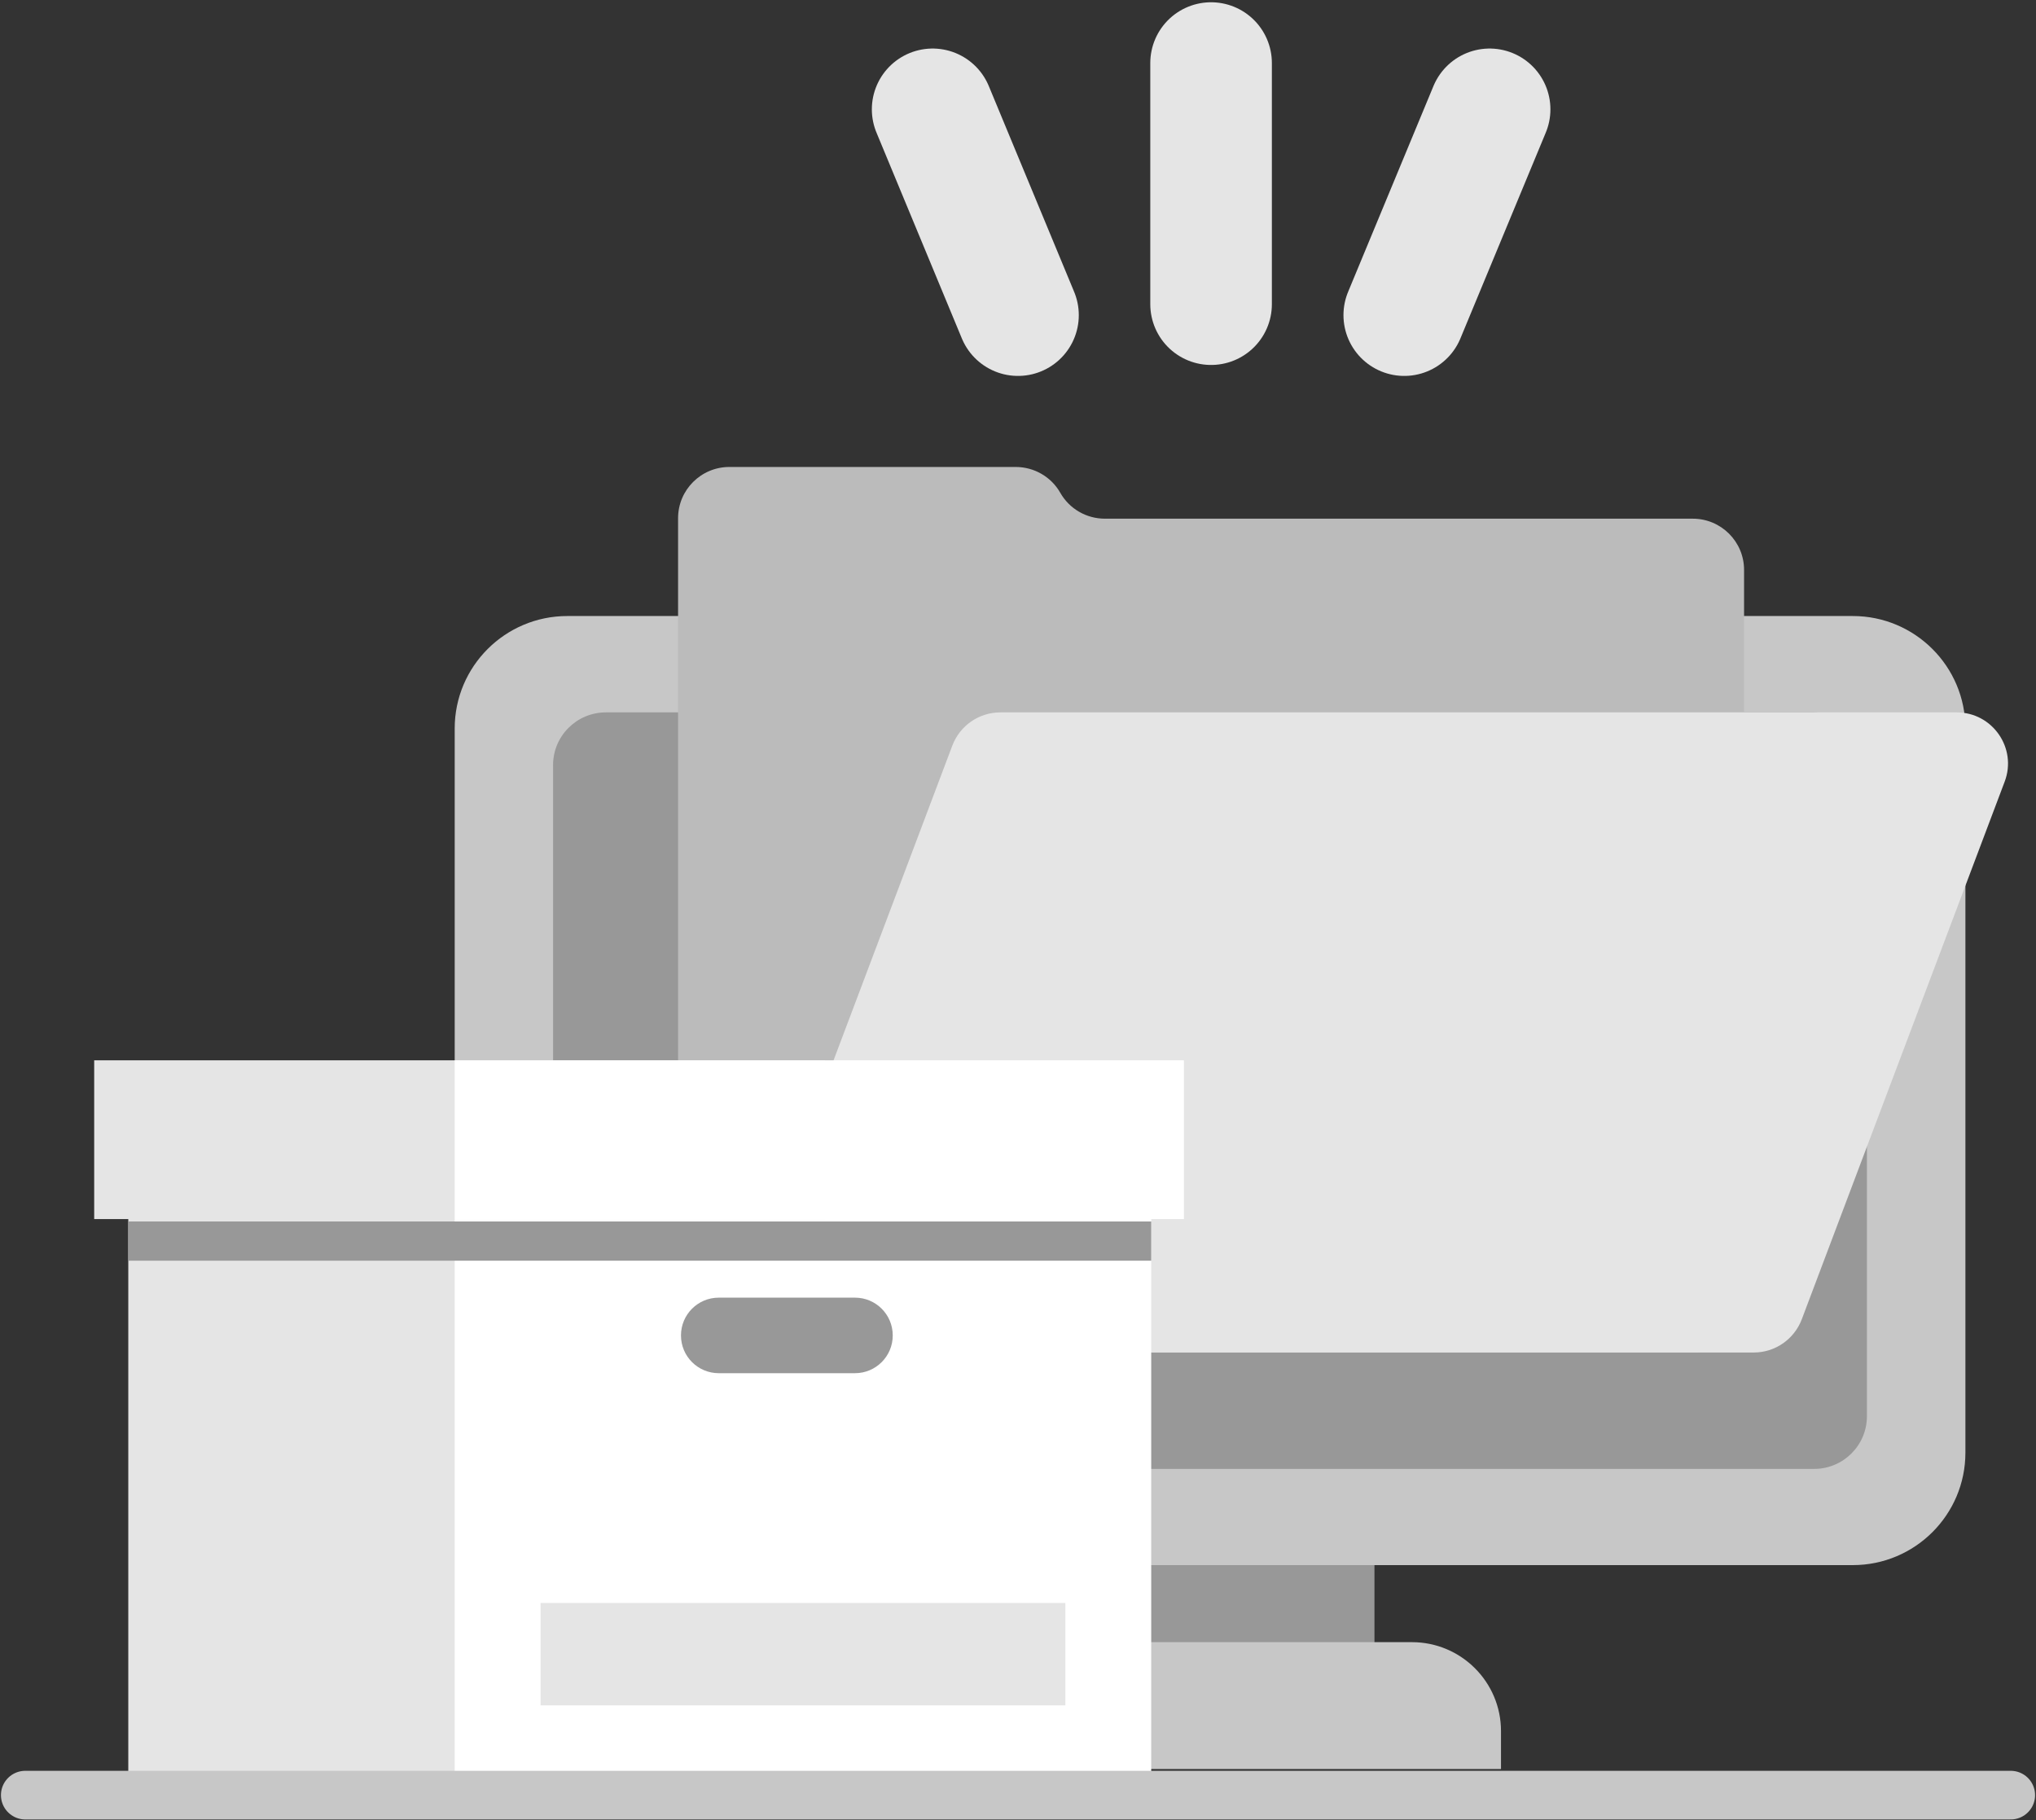 <svg width="189" height="169" viewBox="0 0 189 169" fill="none" xmlns="http://www.w3.org/2000/svg">
<rect x="0" y="0" width="189" height="169" fill="#333333" stroke="none"/>
<g clip-path="url(#clip0_191_680)">
<path d="M112.423 28.239V5.854" stroke="#E5E5E5" stroke-width="11.287" stroke-miterlimit="10" stroke-linecap="round"/>
<path d="M94.5 29.257L86.576 10.15" stroke="#E5E5E5" stroke-width="11.287" stroke-miterlimit="10" stroke-linecap="round"/>
<path d="M130.356 29.257L138.28 10.15" stroke="#E5E5E5" stroke-width="11.287" stroke-miterlimit="10" stroke-linecap="round"/>
<path d="M127.59 139.648H97.066V160.757H127.59V139.648Z" fill="#989898"/>
<path d="M93.574 152.456H131.072C135.632 152.456 139.336 156.156 139.336 160.71V164.234H85.322V160.71C85.322 156.156 89.026 152.456 93.586 152.456H93.574Z" fill="#C7C7C7"/>
<path d="M171.991 57.191H52.665C46.89 57.191 42.209 61.867 42.209 67.635V134.86C42.209 140.628 46.89 145.303 52.665 145.303H171.991C177.766 145.303 182.447 140.628 182.447 134.86V67.635C182.447 61.867 177.766 57.191 171.991 57.191Z" fill="#C7C7C7"/>
<path d="M76.566 105.274H11.909V166.658H76.566V105.274Z" fill="#E5E5E5"/>
<path d="M168.405 66.137H56.24C53.535 66.137 51.341 68.328 51.341 71.031V131.477C51.341 134.18 53.535 136.371 56.24 136.371H168.405C171.111 136.371 173.305 134.18 173.305 131.477V71.031C173.305 68.328 171.111 66.137 168.405 66.137Z" fill="#989898"/>
<path d="M98.427 45.754C97.583 44.267 96 43.353 94.289 43.353H67.704C65.079 43.353 62.945 45.484 62.945 48.107V120.811C62.945 123.434 65.079 125.565 67.704 125.565H157.141C159.766 125.565 161.9 123.434 161.9 120.811V52.907C161.9 50.284 159.766 48.154 157.141 48.154H102.565C100.853 48.154 99.271 47.24 98.427 45.754Z" fill="#BBBBBB"/>
<path d="M162.802 125.565H67.142L88.405 69.216C89.108 67.366 90.878 66.137 92.859 66.137H181.639C184.968 66.137 187.265 69.462 186.093 72.564L167.256 122.486C166.553 124.335 164.783 125.565 162.802 125.565Z" fill="#E5E5E5"/>
<path d="M106.866 105.274H42.209V166.658H106.866V105.274Z" fill="white"/>
<path d="M76.577 98.438H8.744V113.177H76.577V98.438Z" fill="#E5E5E5"/>
<path d="M109.902 98.438H42.209V113.177H109.902V98.438Z" fill="white"/>
<path d="M106.866 113.4H11.909V117.041H106.866V113.4Z" fill="#989898"/>
<path d="M2.345 166.657H186.656" stroke="#C7C7C7" stroke-width="4.515" stroke-miterlimit="10" stroke-linecap="round"/>
<path d="M98.895 148.816H50.18V158.323H98.895V148.816Z" fill="#E5E5E5"/>
<path d="M79.367 120.472H66.72C64.784 120.472 63.215 122.039 63.215 123.972V123.984C63.215 125.917 64.784 127.485 66.72 127.485H79.367C81.303 127.485 82.872 125.917 82.872 123.984V123.972C82.872 122.039 81.303 120.472 79.367 120.472Z" fill="#989898"/>
</g>
<defs>
<clipPath id="clip0_191_680">
<rect width="189" height="169" fill="white"/>
</clipPath>
</defs>
</svg>
